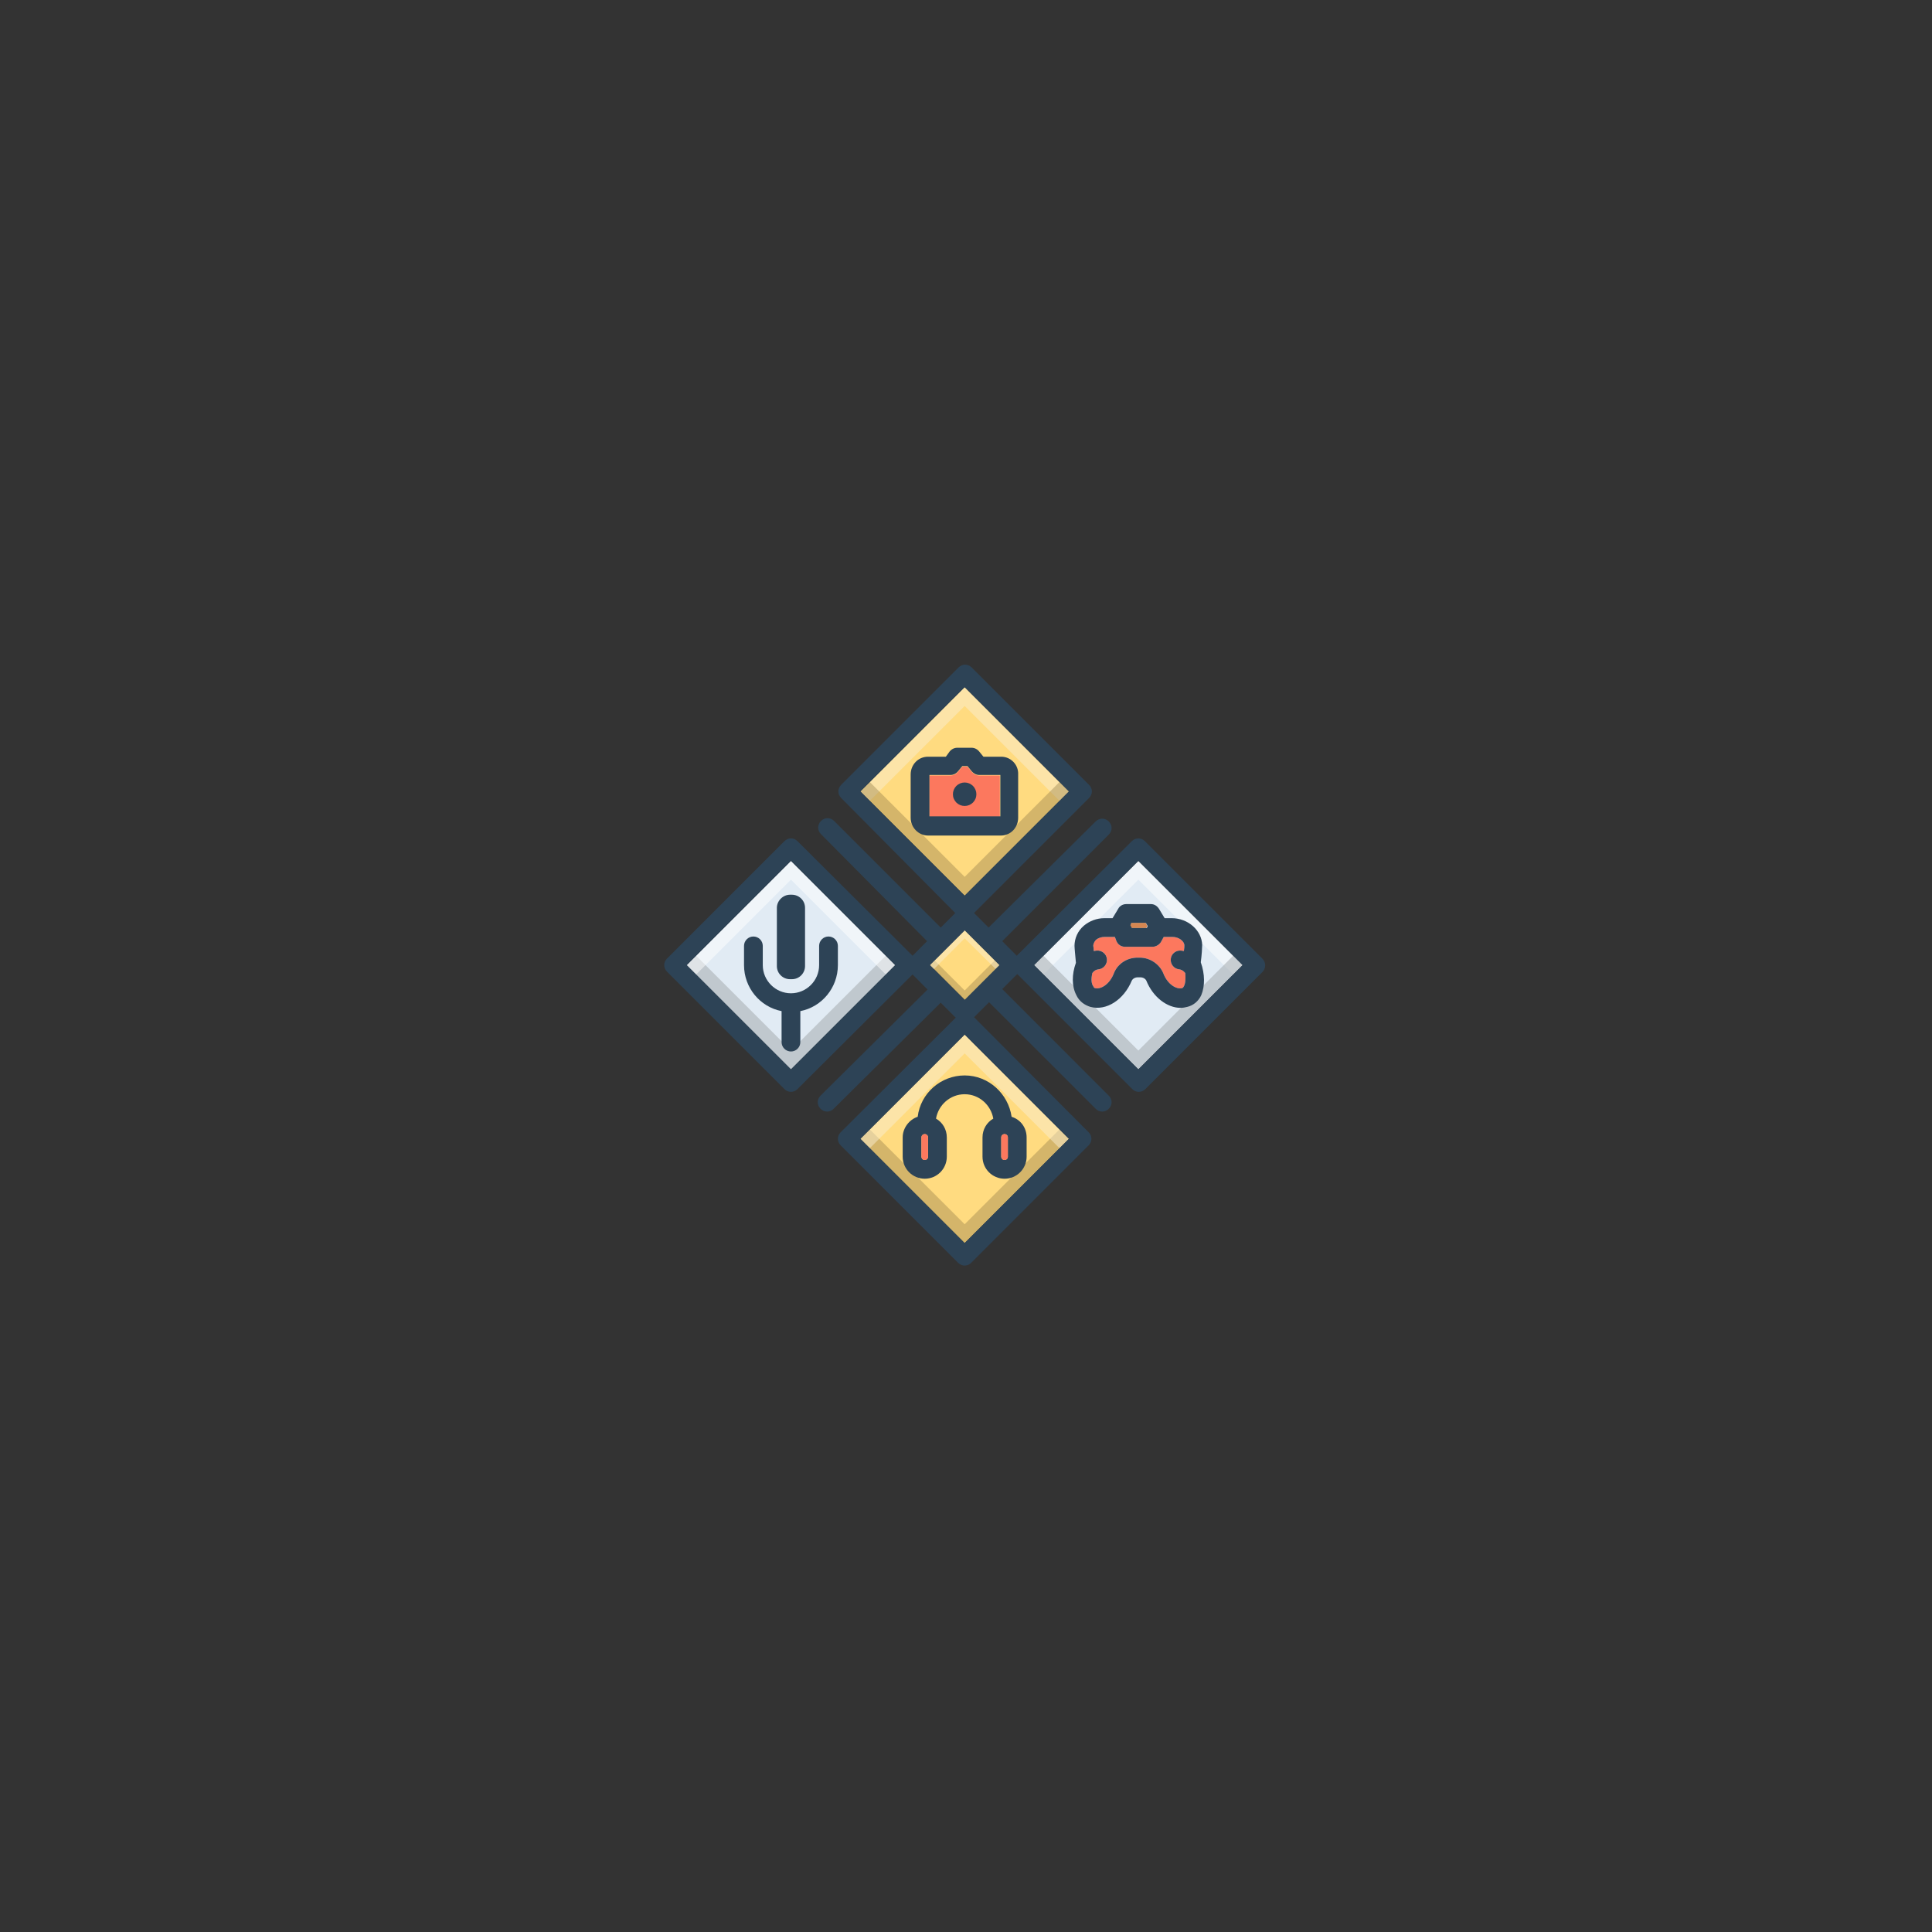 <svg xmlns="http://www.w3.org/2000/svg" xmlns:xlink="http://www.w3.org/1999/xlink" width="250" zoomAndPan="magnify" viewBox="0 0 187.5 187.5" height="250" preserveAspectRatio="xMidYMid meet" version="1.0"><rect x="0" y="0" width="187.5" height="187.5" fill="#333333" stroke="none"/><defs><clipPath id="d6053552ac"><path d="M 64.371 64.371 L 122.871 64.371 L 122.871 122.871 L 64.371 122.871 Z M 64.371 64.371 " clip-rule="nonzero"/></clipPath></defs><path fill="#ffdb80" d="M 83.504 76.809 L 93.617 66.691 L 103.734 76.809 L 93.621 86.922 Z M 83.504 76.809 " fill-opacity="1" fill-rule="nonzero"/><path fill="#fc785e" d="M 114.895 95.715 C 114.805 95.898 114.715 95.898 114.715 95.898 C 114.168 96.035 113.301 95.531 112.891 94.438 C 112.527 93.574 111.617 92.938 110.613 92.938 L 110.387 92.938 C 109.383 92.938 108.473 93.527 108.109 94.438 C 107.699 95.531 106.832 96.035 106.285 95.898 C 106.238 95.898 106.148 95.852 106.102 95.715 C 105.922 95.488 105.875 95.031 106.012 94.438 C 106.012 94.438 106.195 94.121 106.605 94.074 C 107.105 94.027 107.469 93.574 107.426 93.074 C 107.379 92.57 106.922 92.207 106.422 92.254 C 106.332 92.254 106.238 92.297 106.148 92.297 C 106.148 92.023 106.102 91.844 106.102 91.797 C 106.102 91.523 106.285 91.297 106.375 91.203 C 106.605 91.023 106.879 90.93 107.195 90.93 L 108.199 90.93 L 108.336 91.297 C 108.473 91.66 108.789 91.887 109.199 91.887 L 111.844 91.887 C 112.164 91.887 112.48 91.707 112.664 91.434 L 112.938 90.93 L 113.801 90.93 C 114.395 90.93 114.941 91.34 114.941 91.75 C 114.941 91.844 114.941 92.023 114.895 92.297 C 114.805 92.297 114.715 92.254 114.621 92.254 C 114.121 92.207 113.664 92.57 113.621 93.074 C 113.574 93.574 113.938 94.027 114.441 94.074 C 114.805 94.121 114.988 94.395 115.031 94.438 C 115.078 95.031 115.031 95.488 114.895 95.715 Z M 114.895 95.715 " fill-opacity="1" fill-rule="nonzero"/><path fill="#fc785e" d="M 97.035 75.258 L 97.035 79.27 L 90.203 79.27 L 90.203 75.258 L 92.254 75.258 C 92.527 75.258 92.801 75.121 92.98 74.895 L 93.391 74.395 L 93.895 74.395 L 94.301 74.895 C 94.484 75.121 94.758 75.258 95.031 75.258 Z M 97.035 75.258 " fill-opacity="1" fill-rule="nonzero"/><path fill="#fc785e" d="M 90.066 110.387 L 90.066 112.254 C 90.066 112.438 89.93 112.574 89.746 112.574 C 89.562 112.574 89.426 112.438 89.426 112.254 L 89.426 110.387 C 89.426 110.203 89.562 110.066 89.746 110.066 C 89.93 110.066 90.066 110.203 90.066 110.387 Z M 90.066 110.387 " fill-opacity="1" fill-rule="nonzero"/><path fill="#fc785e" d="M 97.812 110.387 L 97.812 112.254 C 97.812 112.438 97.676 112.574 97.492 112.574 C 97.309 112.574 97.172 112.438 97.172 112.254 L 97.172 110.387 C 97.172 110.203 97.309 110.066 97.492 110.066 C 97.676 110.066 97.812 110.203 97.812 110.387 Z M 97.812 110.387 " fill-opacity="1" fill-rule="nonzero"/><path fill="#ffdb80" d="M 90.27 93.664 L 93.652 90.281 L 97.035 93.664 L 93.652 97.047 Z M 90.27 93.664 " fill-opacity="1" fill-rule="nonzero"/><path fill="#ffdb80" d="M 83.504 110.523 L 93.617 100.406 L 103.734 110.523 L 93.617 120.637 Z M 83.504 110.523 " fill-opacity="1" fill-rule="nonzero"/><path fill="#e1ebf4" d="M 100.359 93.664 L 110.477 83.551 L 120.594 93.664 L 110.477 103.781 Z M 100.359 93.664 " fill-opacity="1" fill-rule="nonzero"/><path fill="#e1ebf4" d="M 66.645 93.664 L 76.762 83.551 L 86.879 93.664 L 76.762 103.781 Z M 66.645 93.664 " fill-opacity="1" fill-rule="nonzero"/><path fill="#2d4356" d="M 94.758 77.082 C 94.758 77.23 94.73 77.379 94.672 77.516 C 94.613 77.656 94.531 77.777 94.426 77.887 C 94.316 77.992 94.195 78.074 94.055 78.133 C 93.914 78.191 93.77 78.219 93.621 78.219 C 93.469 78.219 93.324 78.191 93.184 78.133 C 93.043 78.074 92.922 77.992 92.812 77.887 C 92.707 77.777 92.625 77.656 92.566 77.516 C 92.508 77.379 92.48 77.23 92.48 77.082 C 92.48 76.93 92.508 76.785 92.566 76.645 C 92.625 76.504 92.707 76.383 92.812 76.273 C 92.922 76.168 93.043 76.086 93.184 76.027 C 93.324 75.969 93.469 75.941 93.621 75.941 C 93.77 75.941 93.914 75.969 94.055 76.027 C 94.195 76.086 94.316 76.168 94.426 76.273 C 94.531 76.383 94.613 76.504 94.672 76.645 C 94.73 76.785 94.758 76.93 94.758 77.082 Z M 94.758 77.082 " fill-opacity="1" fill-rule="nonzero"/><path fill="#2d4356" d="M 75.395 88.105 L 75.395 93.758 C 75.395 94.484 75.988 95.031 76.672 95.031 L 76.852 95.031 C 77.582 95.031 78.129 94.438 78.129 93.758 L 78.129 88.105 C 78.129 87.379 77.535 86.832 76.852 86.832 L 76.672 86.832 C 75.988 86.832 75.395 87.422 75.395 88.105 Z M 75.395 88.105 " fill-opacity="1" fill-rule="nonzero"/><path fill="#f9edd2" d="M 103.734 76.809 L 102.824 77.719 L 93.621 68.516 L 84.414 77.719 L 83.504 76.809 L 93.621 66.691 Z M 103.734 76.809 " fill-opacity="0.498" fill-rule="nonzero"/><path fill="#937d4a" d="M 96.992 94.574 L 93.621 97.949 L 90.246 94.574 L 90.02 92.527 L 93.621 96.125 L 97.309 92.434 Z M 96.992 94.574 " fill-opacity="0.4" fill-rule="nonzero"/><path fill="#f9edd2" d="M 96.992 92.617 L 93.621 89.246 L 90.246 92.617 L 90.293 94.395 L 93.621 91.066 L 97.266 94.668 Z M 96.992 92.617 " fill-opacity="0.498" fill-rule="nonzero"/><path fill="#9fa5aa" d="M 86.875 93.664 L 76.762 103.777 L 66.648 93.664 L 67.559 92.754 L 76.762 101.957 L 85.965 92.754 Z M 86.875 93.664 " fill-opacity="0.498" fill-rule="nonzero"/><path fill="#ffffff" d="M 86.875 93.664 L 85.965 94.574 L 76.762 85.371 L 67.559 94.574 L 66.648 93.664 L 76.762 83.551 Z M 86.875 93.664 " fill-opacity="0.498" fill-rule="nonzero"/><path fill="#937d4a" d="M 103.734 76.809 L 93.621 86.922 L 83.504 76.809 L 84.414 75.895 L 93.621 85.098 L 102.824 75.895 Z M 103.734 76.809 " fill-opacity="0.4" fill-rule="nonzero"/><path fill="#ffffff" d="M 120.59 93.664 L 119.68 94.574 L 110.477 85.371 L 101.273 94.574 L 100.363 93.664 L 110.477 83.551 Z M 120.59 93.664 " fill-opacity="0.498" fill-rule="nonzero"/><path fill="#9fa5aa" d="M 120.59 93.664 L 110.477 103.777 L 100.363 93.664 L 101.273 92.754 L 110.477 101.957 L 119.68 92.754 Z M 120.59 93.664 " fill-opacity="0.498" fill-rule="nonzero"/><path fill="#937d4a" d="M 103.734 110.523 L 93.621 120.637 L 83.504 110.523 L 84.414 109.609 L 93.621 118.812 L 102.824 109.609 Z M 103.734 110.523 " fill-opacity="0.4" fill-rule="nonzero"/><path fill="#f9edd2" d="M 103.734 110.523 L 102.824 111.434 L 93.621 102.23 L 84.414 111.434 L 83.504 110.523 L 93.621 100.406 Z M 103.734 110.523 " fill-opacity="0.498" fill-rule="nonzero"/><path fill="#d68751" d="M 111.344 89.883 L 111.25 90.066 L 109.793 90.066 C 109.746 89.973 109.703 89.883 109.656 89.793 L 109.793 89.562 L 111.207 89.562 Z M 111.344 89.883 " fill-opacity="1" fill-rule="nonzero"/><path fill="#fc785e" d="M 114.895 95.715 C 114.805 95.898 114.715 95.898 114.715 95.898 C 114.168 96.035 113.301 95.531 112.891 94.438 C 112.527 93.574 111.617 92.938 110.613 92.938 L 110.387 92.938 C 109.383 92.938 108.473 93.527 108.109 94.438 C 107.699 95.531 106.832 96.035 106.285 95.898 C 106.238 95.898 106.148 95.852 106.102 95.715 C 105.922 95.488 105.875 95.031 106.012 94.438 C 106.012 94.438 106.195 94.121 106.605 94.074 C 107.105 94.027 107.469 93.574 107.426 93.074 C 107.379 92.57 106.922 92.207 106.422 92.254 C 106.332 92.254 106.238 92.297 106.148 92.297 C 106.148 92.023 106.102 91.844 106.102 91.797 C 106.102 91.523 106.285 91.297 106.375 91.203 C 106.605 91.023 106.879 90.93 107.195 90.93 L 108.199 90.93 L 108.336 91.297 C 108.473 91.66 108.789 91.887 109.199 91.887 L 111.844 91.887 C 112.164 91.887 112.48 91.707 112.664 91.434 L 112.938 90.93 L 113.801 90.93 C 114.395 90.93 114.941 91.34 114.941 91.75 C 114.941 91.844 114.941 92.023 114.895 92.297 C 114.805 92.297 114.715 92.254 114.621 92.254 C 114.121 92.207 113.664 92.57 113.621 93.074 C 113.574 93.574 113.938 94.027 114.441 94.074 C 114.805 94.121 114.988 94.395 115.031 94.438 C 115.078 95.031 115.031 95.488 114.895 95.715 Z M 114.895 95.715 " fill-opacity="1" fill-rule="nonzero"/><path fill="#2d4356" d="M 98.176 108.383 C 97.855 106.148 95.941 104.371 93.621 104.371 C 91.297 104.371 89.336 106.102 89.062 108.383 C 88.242 108.652 87.605 109.473 87.605 110.387 L 87.605 112.254 C 87.605 113.438 88.562 114.395 89.746 114.395 C 90.93 114.395 91.887 113.438 91.887 112.254 L 91.887 110.387 C 91.887 109.609 91.477 108.926 90.84 108.562 C 91.066 107.242 92.207 106.195 93.621 106.195 C 95.031 106.195 96.172 107.242 96.398 108.562 C 95.762 108.926 95.352 109.609 95.352 110.387 L 95.352 112.254 C 95.352 113.438 96.309 114.395 97.492 114.395 C 98.676 114.395 99.633 113.438 99.633 112.254 L 99.633 110.387 C 99.633 109.43 99.039 108.652 98.176 108.383 Z M 90.066 112.254 C 90.066 112.438 89.93 112.574 89.746 112.574 C 89.562 112.574 89.426 112.438 89.426 112.254 L 89.426 110.387 C 89.426 110.203 89.562 110.066 89.746 110.066 C 89.93 110.066 90.066 110.203 90.066 110.387 Z M 97.812 112.254 C 97.812 112.438 97.676 112.574 97.492 112.574 C 97.309 112.574 97.172 112.438 97.172 112.254 L 97.172 110.387 C 97.172 110.203 97.309 110.066 97.492 110.066 C 97.676 110.066 97.812 110.203 97.812 110.387 Z M 97.812 112.254 " fill-opacity="1" fill-rule="nonzero"/><path fill="#fc785e" d="M 97.812 110.387 L 97.812 112.254 C 97.812 112.438 97.676 112.574 97.492 112.574 C 97.309 112.574 97.172 112.438 97.172 112.254 L 97.172 110.387 C 97.172 110.203 97.309 110.066 97.492 110.066 C 97.676 110.066 97.812 110.203 97.812 110.387 Z M 97.812 110.387 " fill-opacity="1" fill-rule="nonzero"/><path fill="#fc785e" d="M 90.066 110.387 L 90.066 112.254 C 90.066 112.438 89.93 112.574 89.746 112.574 C 89.562 112.574 89.426 112.438 89.426 112.254 L 89.426 110.387 C 89.426 110.203 89.562 110.066 89.746 110.066 C 89.93 110.066 90.066 110.203 90.066 110.387 Z M 90.066 110.387 " fill-opacity="1" fill-rule="nonzero"/><path fill="#2d4356" d="M 74.027 93.664 L 74.027 91.797 C 74.027 91.297 73.617 90.887 73.117 90.887 C 72.617 90.887 72.207 91.297 72.207 91.797 L 72.207 93.664 C 72.207 95.852 73.754 97.719 75.852 98.129 L 75.852 101.137 C 75.852 101.637 76.262 102.047 76.762 102.047 C 77.262 102.047 77.672 101.637 77.672 101.137 L 77.672 98.129 C 79.77 97.719 81.316 95.852 81.316 93.664 L 81.316 91.797 C 81.316 91.297 80.906 90.887 80.406 90.887 C 79.906 90.887 79.496 91.297 79.496 91.797 L 79.496 93.664 C 79.496 95.168 78.266 96.398 76.762 96.398 C 75.258 96.398 74.027 95.168 74.027 93.664 Z M 74.027 93.664 " fill-opacity="1" fill-rule="nonzero"/><path fill="#2d4356" d="M 116.535 93.391 C 116.629 92.707 116.672 91.934 116.672 91.707 C 116.629 90.293 115.305 89.109 113.711 89.109 L 113.027 89.109 L 112.48 88.199 C 112.301 87.926 112.027 87.742 111.707 87.742 L 109.293 87.742 C 108.973 87.742 108.652 87.926 108.52 88.199 L 107.973 89.109 L 107.195 89.109 C 106.422 89.109 105.738 89.383 105.191 89.836 C 104.598 90.34 104.281 91.066 104.281 91.797 C 104.281 92.023 104.371 92.891 104.418 93.438 C 104.008 94.574 104.008 95.715 104.461 96.582 C 104.734 97.172 105.238 97.539 105.828 97.719 C 107.379 98.129 109.062 97.035 109.84 95.168 C 109.93 94.984 110.156 94.848 110.43 94.848 L 110.66 94.848 C 110.934 94.848 111.16 94.984 111.25 95.168 C 111.891 96.762 113.258 97.812 114.578 97.812 C 114.805 97.812 115.031 97.766 115.215 97.719 C 115.809 97.582 116.309 97.172 116.582 96.582 C 116.945 95.715 116.945 94.531 116.535 93.391 Z M 109.793 89.562 L 111.207 89.562 L 111.387 89.883 L 111.297 90.066 L 109.84 90.066 C 109.793 89.973 109.746 89.883 109.703 89.793 Z M 114.895 95.715 C 114.805 95.898 114.715 95.898 114.715 95.898 C 114.168 96.035 113.301 95.531 112.891 94.438 C 112.527 93.574 111.617 92.938 110.613 92.938 L 110.387 92.938 C 109.383 92.938 108.473 93.527 108.109 94.438 C 107.699 95.531 106.832 96.035 106.285 95.898 C 106.238 95.898 106.148 95.852 106.102 95.715 C 105.922 95.488 105.875 95.031 106.012 94.438 C 106.012 94.438 106.195 94.121 106.605 94.074 C 107.105 94.027 107.469 93.574 107.426 93.074 C 107.379 92.57 106.922 92.207 106.422 92.254 C 106.332 92.254 106.238 92.297 106.148 92.297 C 106.148 92.023 106.102 91.844 106.102 91.797 C 106.102 91.523 106.285 91.297 106.375 91.203 C 106.605 91.023 106.879 90.93 107.195 90.93 L 108.199 90.93 L 108.336 91.297 C 108.473 91.66 108.789 91.887 109.199 91.887 L 111.844 91.887 C 112.164 91.887 112.48 91.707 112.664 91.434 L 112.938 90.93 L 113.801 90.93 C 114.395 90.93 114.941 91.34 114.941 91.75 C 114.941 91.844 114.941 92.023 114.895 92.297 C 114.805 92.297 114.715 92.254 114.621 92.254 C 114.121 92.207 113.664 92.57 113.621 93.074 C 113.574 93.574 113.938 94.027 114.441 94.074 C 114.805 94.121 114.988 94.395 115.031 94.438 C 115.078 95.031 115.031 95.488 114.895 95.715 Z M 114.895 95.715 " fill-opacity="1" fill-rule="nonzero"/><path fill="#2d4356" d="M 97.172 73.438 L 95.441 73.438 L 95.031 72.934 C 94.848 72.707 94.574 72.57 94.301 72.57 L 92.891 72.57 C 92.617 72.57 92.344 72.707 92.16 72.934 L 91.797 73.438 L 90.066 73.438 C 89.109 73.438 88.379 74.211 88.379 75.168 L 88.379 79.359 C 88.379 80.316 89.152 81.09 90.066 81.09 L 97.129 81.09 C 98.086 81.09 98.812 80.316 98.812 79.359 L 98.812 75.168 C 98.859 74.211 98.086 73.438 97.172 73.438 Z M 97.035 79.223 L 90.203 79.223 L 90.203 75.211 L 92.254 75.211 C 92.527 75.211 92.801 75.074 92.98 74.848 L 93.391 74.348 L 93.895 74.348 L 94.301 74.848 C 94.484 75.074 94.758 75.211 95.031 75.211 L 97.082 75.211 L 97.082 79.223 Z M 97.035 79.223 " fill-opacity="1" fill-rule="nonzero"/><g clip-path="url(#d6053552ac)"><path fill="#2d4356" d="M 122.504 93.027 L 111.113 81.637 C 110.75 81.273 110.203 81.273 109.84 81.637 L 98.676 92.754 L 97.266 91.34 L 107.605 81 C 107.973 80.633 107.973 80.086 107.605 79.723 C 107.242 79.359 106.695 79.359 106.332 79.723 L 95.941 90.02 L 94.531 88.609 L 105.691 77.445 C 106.059 77.082 106.059 76.535 105.691 76.168 L 94.301 64.777 C 93.938 64.414 93.391 64.414 93.027 64.777 L 81.637 76.168 C 81.273 76.535 81.273 77.082 81.637 77.445 L 92.707 88.609 L 91.297 90.02 L 80.953 79.676 C 80.59 79.312 80.043 79.312 79.676 79.676 C 79.312 80.043 79.312 80.59 79.676 80.953 L 89.973 91.34 L 88.562 92.754 L 77.398 81.637 C 77.035 81.273 76.488 81.273 76.125 81.637 L 64.734 93.027 C 64.371 93.391 64.371 93.938 64.734 94.301 L 76.125 105.691 C 76.305 105.875 76.535 105.965 76.762 105.965 C 76.988 105.965 77.219 105.875 77.398 105.691 L 88.562 94.574 L 90.02 96.035 L 79.633 106.332 C 79.27 106.695 79.27 107.242 79.633 107.605 C 79.812 107.789 80.043 107.879 80.27 107.879 C 80.496 107.879 80.727 107.789 80.906 107.605 L 91.297 97.309 L 92.754 98.766 L 81.59 109.883 C 81.227 110.25 81.227 110.797 81.59 111.16 L 92.98 122.551 C 93.164 122.734 93.391 122.824 93.621 122.824 C 93.848 122.824 94.074 122.734 94.258 122.551 L 105.648 111.16 C 106.012 110.797 106.012 110.25 105.648 109.883 L 94.531 98.723 L 95.988 97.266 L 106.332 107.605 C 106.512 107.789 106.742 107.879 106.969 107.879 C 107.195 107.879 107.426 107.789 107.605 107.605 C 107.973 107.242 107.973 106.695 107.605 106.332 L 97.266 95.988 L 98.723 94.531 L 109.883 105.691 C 110.066 105.875 110.293 105.965 110.523 105.965 C 110.75 105.965 110.977 105.875 111.16 105.691 L 122.551 94.301 C 122.871 93.938 122.871 93.391 122.504 93.027 Z M 76.762 103.777 L 66.648 93.664 L 76.762 83.551 L 86.875 93.664 Z M 83.504 76.809 L 93.621 66.691 L 103.734 76.809 L 93.621 86.922 Z M 103.734 110.523 L 93.621 120.637 L 83.504 110.523 L 93.621 100.406 Z M 93.621 97.035 L 90.246 93.664 L 93.621 90.293 L 96.992 93.664 Z M 110.477 103.777 L 100.363 93.664 L 110.477 83.551 L 120.59 93.664 Z M 110.477 103.777 " fill-opacity="1" fill-rule="nonzero"/></g></svg>